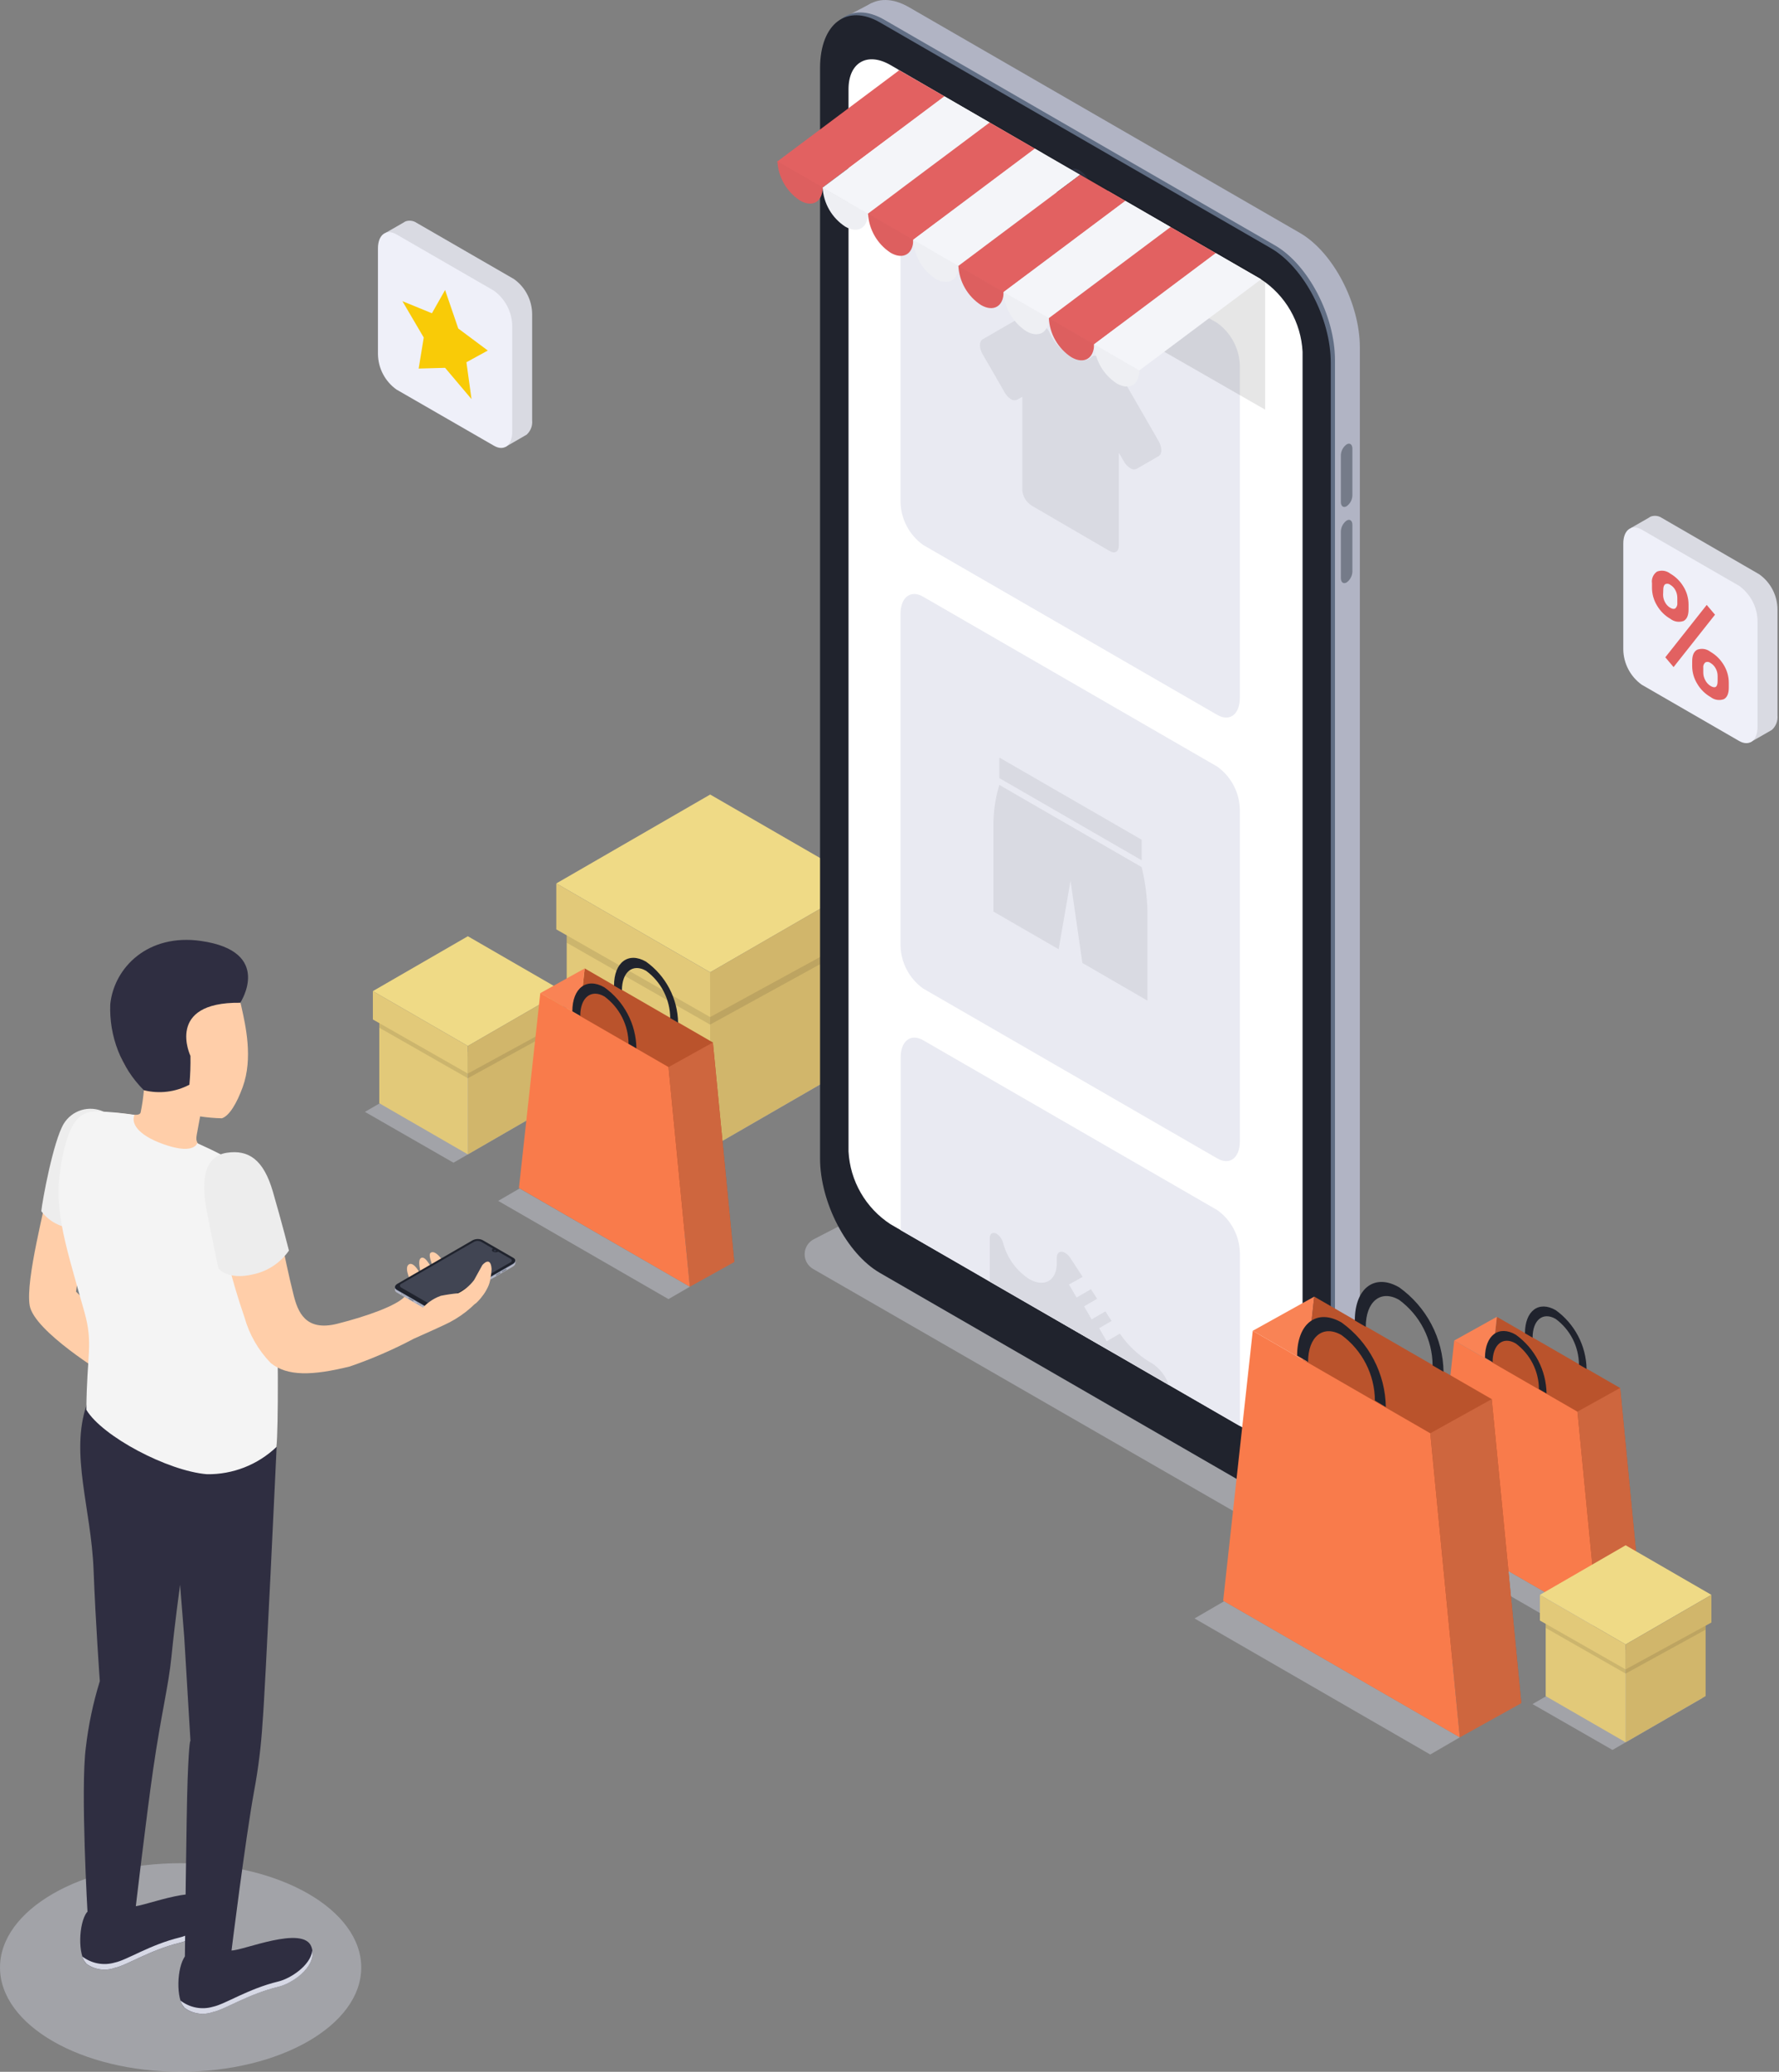 <svg width="140" height="163" viewBox="0 0 140 163" fill="none" xmlns="http://www.w3.org/2000/svg">
<rect x="0" y="0" width="140" height="163" fill="#808080" stroke="none"/>
<path opacity="0.4" d="M54.621 91.05L43.332 84.569L55.443 77.58L66.732 84.061L54.621 91.05Z" fill="#D6D8E5"/>
<path d="M55.888 76.496L43.78 69.504L55.888 62.511L67.999 69.504L55.888 76.496Z" fill="#EFDA86"/>
<path d="M67.179 83.796L55.886 90.317V77.276L67.179 70.76V83.796Z" fill="#D1B66B"/>
<path d="M55.886 90.317L44.597 83.796V70.76L55.886 77.276V90.317Z" fill="#E2C979"/>
<path opacity="0.1" d="M44.597 70.76V74.169L55.886 80.615V77.293L44.597 70.76Z" fill="black"/>
<path opacity="0.1" d="M67.179 70.76V74.409L55.886 80.609V77.287L67.179 70.76Z" fill="black"/>
<path d="M43.778 69.504V73.12L55.886 80.019V76.499L43.778 69.504Z" fill="#E2C979"/>
<path d="M55.886 80.017L67.997 73.403V69.504L55.886 76.496V80.017Z" fill="#D1B66B"/>
<path opacity="0.4" d="M100.081 120.621L63.986 99.835C63.779 99.715 63.608 99.542 63.492 99.333C63.375 99.125 63.316 98.889 63.322 98.65C63.327 98.411 63.397 98.178 63.523 97.975C63.65 97.772 63.829 97.608 64.041 97.498L68.582 95.156C68.78 95.055 69.001 95.005 69.223 95.01C69.446 95.015 69.664 95.075 69.857 95.186L107.169 116.671C107.377 116.79 107.548 116.963 107.666 117.172C107.783 117.38 107.842 117.617 107.837 117.856C107.831 118.095 107.761 118.329 107.634 118.531C107.507 118.734 107.327 118.899 107.114 119.008L103.814 120.708C103.234 121.008 102.589 121.157 101.936 121.141C101.284 121.126 100.646 120.947 100.081 120.621V120.621Z" fill="#D6D8E5"/>
<path d="M102.298 116.708L71.537 98.948C68.929 97.448 66.82 93.406 66.82 89.934V4.135C66.83 0.653 68.932 -0.938 71.537 0.569L102.298 18.326C104.906 19.831 107.015 23.867 107.015 27.34V113.139C107.016 116.616 104.903 118.211 102.298 116.708Z" fill="#B1B4C4"/>
<path d="M102.826 118.255L105.261 117.023L102.924 113.016L102.826 118.255Z" fill="#B1B4C4"/>
<path d="M66.344 1.422L68.587 0.245L68.134 3.554L66.344 1.422Z" fill="#B1B4C4"/>
<path d="M100.336 117.686L69.578 99.927C66.97 98.427 64.861 94.385 64.861 90.912V5.115C64.874 1.631 66.973 0.043 69.578 1.546L100.336 19.305C102.944 20.811 105.056 24.848 105.056 28.32V114.119C105.057 117.594 102.944 119.192 100.336 117.686Z" fill="#616E84"/>
<path d="M104.727 28.54V114.339C104.727 117.817 102.618 119.412 100.01 117.909L87.948 110.946L84.196 108.778L69.249 100.149C66.641 98.644 64.535 94.608 64.535 91.136V5.335C64.548 1.857 66.644 0.262 69.249 1.765L100.01 19.525C102.618 21.032 104.727 25.065 104.727 28.54Z" fill="#20232D"/>
<path d="M102.506 27.669V111.234C102.506 113.34 101.029 114.194 99.206 113.134L97.576 112.189L91.988 108.965L89.588 107.576L88.74 107.084L88.456 106.918L86.386 105.728L80.371 102.259L77.893 100.828L76.893 100.248L70.893 96.787L70.075 96.314C69.113 95.687 68.313 94.842 67.74 93.848C67.166 92.854 66.836 91.739 66.775 90.593V7.023C66.775 4.917 68.249 4.063 70.075 5.116L82.06 12.059V12.091C82.108 12.983 82.366 13.851 82.812 14.625C83.258 15.399 83.881 16.056 84.629 16.544C86.05 17.36 87.201 16.698 87.201 15.062V15.025L99.214 21.959C100.174 22.584 100.973 23.427 101.545 24.419C102.117 25.411 102.446 26.525 102.506 27.669V27.669Z" fill="white"/>
<path d="M85.655 15.737C86.037 15.517 86.038 14.802 85.657 14.139C85.276 13.476 84.658 13.117 84.276 13.337C83.894 13.556 83.893 14.272 84.274 14.934C84.654 15.597 85.273 15.956 85.655 15.737Z" fill="#2B303F"/>
<path opacity="0.1" d="M84.63 14.948C84.511 14.871 84.412 14.767 84.341 14.644C84.27 14.521 84.23 14.383 84.222 14.242C84.222 13.98 84.405 13.877 84.63 14.007C84.749 14.084 84.849 14.188 84.92 14.311C84.992 14.434 85.033 14.572 85.041 14.713C85.04 14.975 84.858 15.079 84.63 14.948Z" fill="white"/>
<path d="M105.975 39.829C105.724 39.976 105.522 39.829 105.522 39.503V35.829C105.524 35.659 105.566 35.492 105.645 35.341C105.724 35.19 105.837 35.06 105.975 34.962V34.962C106.226 34.815 106.428 34.962 106.428 35.304V38.962C106.426 39.132 106.384 39.299 106.305 39.449C106.226 39.6 106.113 39.73 105.975 39.829V39.829Z" fill="#757B89"/>
<path d="M105.975 45.824C105.724 45.967 105.522 45.824 105.522 45.482V41.821C105.525 41.651 105.567 41.484 105.646 41.334C105.725 41.183 105.837 41.053 105.975 40.954V40.954C106.226 40.811 106.428 40.954 106.428 41.3V44.958C106.425 45.127 106.383 45.294 106.304 45.444C106.226 45.595 106.113 45.725 105.975 45.824Z" fill="#757B89"/>
<path d="M95.792 56.243L72.646 42.874C72.105 42.485 71.662 41.975 71.353 41.385C71.044 40.794 70.877 40.14 70.866 39.474V13.39C70.866 12.09 71.666 11.476 72.646 12.044L95.792 25.41C96.333 25.798 96.776 26.308 97.085 26.899C97.394 27.489 97.561 28.143 97.572 28.81V54.89C97.572 56.204 96.776 56.807 95.792 56.243Z" fill="#E9EAF2"/>
<path d="M95.792 91.138L72.646 77.772C72.105 77.383 71.662 76.873 71.353 76.282C71.044 75.692 70.877 75.038 70.866 74.372V48.292C70.866 46.992 71.666 46.378 72.646 46.946L95.792 60.312C96.333 60.7 96.776 61.21 97.085 61.801C97.394 62.391 97.561 63.045 97.572 63.712V89.792C97.572 91.102 96.776 91.706 95.792 91.138Z" fill="#E9EAF2"/>
<path d="M97.575 98.603V112.194L89.591 107.581L88.743 107.089L88.459 106.927L86.389 105.737L80.374 102.268L77.88 100.83L76.88 100.25L70.88 96.787V83.189C70.88 81.889 71.68 81.279 72.66 81.847L95.806 95.213C96.345 95.6 96.786 96.109 97.093 96.697C97.4 97.286 97.565 97.939 97.575 98.603V98.603Z" fill="#E9EAF2"/>
<path d="M91.185 34.711L88.02 29.224C87.9 29.005 87.726 28.821 87.515 28.689V28.689C87.487 28.672 87.457 28.658 87.427 28.647C87.398 28.625 87.368 28.605 87.336 28.588L86.456 28.079C86.215 27.939 85.99 27.949 85.856 28.108C85.576 28.434 84.943 28.408 84.246 28C83.544 27.593 82.982 26.983 82.636 26.249C82.517 25.951 82.307 25.699 82.036 25.529L81.172 25.024C81.144 25.006 81.115 24.99 81.084 24.978C81.006 24.905 80.909 24.856 80.803 24.836C80.698 24.817 80.59 24.829 80.491 24.87L77.326 26.699C77.046 26.862 77.046 27.38 77.326 27.863L79.057 30.863C79.172 31.078 79.339 31.262 79.543 31.398C79.615 31.449 79.7 31.481 79.789 31.489C79.878 31.498 79.967 31.483 80.048 31.447L80.448 31.216V38.551C80.466 38.797 80.54 39.035 80.667 39.248C80.793 39.46 80.967 39.64 81.175 39.773L87.336 43.359C87.73 43.587 88.047 43.401 88.047 42.948V35.614L88.447 36.305C88.565 36.522 88.737 36.704 88.947 36.836V36.836C89.019 36.887 89.104 36.919 89.193 36.928C89.282 36.936 89.371 36.921 89.452 36.885L91.183 35.885C91.462 35.712 91.462 35.21 91.185 34.711Z" fill="#D9DAE2"/>
<path d="M89.845 68.221L78.645 61.755C78.349 62.716 78.192 63.714 78.179 64.719V71.719L83.31 74.681L84.246 69.296L85.178 75.761L90.299 78.725V71.725C90.275 70.544 90.123 69.369 89.845 68.221Z" fill="#D9DAE2"/>
<path d="M89.845 66.066L78.645 59.601V61.218L89.845 67.683V66.066Z" fill="#D9DAE2"/>
<path d="M91.987 108.969L89.587 107.58L88.739 107.088L88.455 106.922L86.385 105.732L80.37 102.263L77.892 100.832V97.39C77.892 97.048 78.13 96.907 78.43 97.064C78.661 97.22 78.832 97.45 78.916 97.716L79.016 98.042C79.356 99.106 80.054 100.02 80.992 100.629C82.192 101.32 83.166 100.756 83.166 99.372V98.956C83.166 98.532 83.466 98.356 83.818 98.568C83.992 98.674 84.138 98.821 84.245 98.995L85.2 100.458L84.124 101.058L84.724 102.082L85.852 101.43L86.341 102.183L85.314 102.776L85.904 103.803L86.99 103.177L87.479 103.93L86.501 104.497L87.091 105.524L88.131 104.924C88.737 105.816 89.524 106.571 90.442 107.138L90.631 107.238C91.261 107.65 91.737 108.259 91.987 108.969V108.969Z" fill="#D9DAE2"/>
<path opacity="0.1" d="M99.563 32.23L70.663 15.65V5.41L99.563 21.987V32.23Z" fill="black"/>
<path d="M64.711 14.777L61.151 12.72L70.765 5.528L74.325 7.577L64.711 14.777Z" fill="#E26161"/>
<path d="M68.274 16.831L64.711 14.776L74.325 7.581L77.885 9.638L68.274 16.831Z" fill="#F4F5F9"/>
<path d="M71.834 18.887L68.274 16.83L77.884 9.638L81.444 11.692L71.834 18.887Z" fill="#E26161"/>
<path d="M75.394 20.941L71.834 18.887L81.444 11.691L85.004 13.748L75.394 20.941Z" fill="#F4F5F9"/>
<path d="M78.954 22.997L75.394 20.941L85.004 13.748L88.564 15.803L78.954 22.997Z" fill="#E26161"/>
<path d="M82.514 25.052L78.954 22.997L88.564 15.803L92.124 17.86L82.514 25.052Z" fill="#F4F5F9"/>
<path d="M86.073 27.108L82.513 25.052L92.123 17.86L95.683 19.913L86.073 27.108Z" fill="#E26161"/>
<path d="M89.633 29.163L86.073 27.109L95.683 19.914L99.246 21.971L89.633 29.163Z" fill="#F4F5F9"/>
<path d="M62.957 15.777C63.935 16.343 64.737 15.884 64.737 14.749L61.177 12.693C61.211 13.31 61.39 13.911 61.699 14.447C62.008 14.983 62.439 15.438 62.957 15.777V15.777Z" fill="#E26161"/>
<path d="M66.52 17.831C67.498 18.401 68.3 17.939 68.3 16.803L64.737 14.749C64.771 15.367 64.95 15.968 65.26 16.503C65.57 17.039 66.001 17.493 66.52 17.831Z" fill="#F4F5F9"/>
<path d="M70.09 19.888C71.068 20.455 71.87 19.996 71.87 18.861L68.31 16.804C68.343 17.421 68.522 18.023 68.831 18.559C69.14 19.095 69.572 19.55 70.09 19.888Z" fill="#E26161"/>
<path d="M73.64 21.945C74.618 22.512 75.42 22.044 75.42 20.915L71.86 18.86C71.894 19.478 72.072 20.079 72.382 20.615C72.691 21.151 73.122 21.606 73.64 21.945V21.945Z" fill="#F4F5F9"/>
<path d="M77.2 23.999C78.178 24.566 78.98 24.107 78.98 22.972L75.42 20.915C75.453 21.532 75.632 22.134 75.941 22.67C76.25 23.206 76.682 23.661 77.2 23.999V23.999Z" fill="#E26161"/>
<path d="M80.76 26.056C81.738 26.623 82.54 26.164 82.54 25.026L78.98 22.972C79.014 23.589 79.192 24.19 79.501 24.726C79.811 25.262 80.242 25.718 80.76 26.056V26.056Z" fill="#F4F5F9"/>
<path d="M84.32 28.108C85.298 28.675 86.1 28.216 86.1 27.081L82.54 25.024C82.572 25.643 82.749 26.245 83.059 26.781C83.368 27.317 83.8 27.772 84.32 28.108Z" fill="#E26161"/>
<path d="M87.879 30.166C88.857 30.733 89.659 30.274 89.659 29.136L86.099 27.082C86.133 27.699 86.311 28.3 86.621 28.836C86.93 29.372 87.361 29.828 87.879 30.166V30.166Z" fill="#F4F5F9"/>
<g opacity="0.15">
<path opacity="0.15" d="M62.957 15.777C63.935 16.343 64.737 15.884 64.737 14.749L61.177 12.693C61.211 13.31 61.39 13.911 61.699 14.447C62.008 14.983 62.439 15.438 62.957 15.777V15.777Z" fill="black"/>
<path opacity="0.15" d="M66.52 17.831C67.498 18.401 68.3 17.939 68.3 16.803L64.737 14.749C64.771 15.367 64.95 15.968 65.26 16.503C65.57 17.039 66.001 17.493 66.52 17.831Z" fill="black"/>
<path opacity="0.15" d="M70.09 19.887C71.068 20.454 71.87 19.995 71.87 18.86L68.31 16.803C68.343 17.421 68.522 18.023 68.831 18.558C69.14 19.094 69.572 19.55 70.09 19.887Z" fill="black"/>
<path opacity="0.15" d="M73.64 21.945C74.618 22.512 75.42 22.044 75.42 20.915L71.86 18.86C71.894 19.478 72.072 20.079 72.382 20.615C72.691 21.151 73.122 21.606 73.64 21.945V21.945Z" fill="black"/>
<path opacity="0.15" d="M77.2 23.999C78.178 24.566 78.98 24.107 78.98 22.972L75.42 20.915C75.453 21.532 75.632 22.134 75.941 22.67C76.25 23.206 76.682 23.661 77.2 23.999V23.999Z" fill="black"/>
<path opacity="0.15" d="M80.76 26.056C81.738 26.623 82.54 26.164 82.54 25.026L78.98 22.972C79.014 23.589 79.192 24.19 79.501 24.726C79.811 25.262 80.242 25.718 80.76 26.056V26.056Z" fill="black"/>
<path opacity="0.15" d="M84.32 28.11C85.298 28.677 86.1 28.218 86.1 27.082L82.54 25.026C82.572 25.644 82.749 26.246 83.059 26.782C83.368 27.318 83.8 27.773 84.32 28.11Z" fill="black"/>
<path opacity="0.15" d="M87.88 30.166C88.858 30.733 89.66 30.274 89.66 29.137L86.1 27.082C86.134 27.7 86.312 28.301 86.621 28.837C86.931 29.373 87.362 29.828 87.88 30.166V30.166Z" fill="black"/>
</g>
<path opacity="0.4" d="M124.134 128.61L111.26 121.177L112.874 120.241L125.751 127.671L124.134 128.61Z" fill="#D6D8E5"/>
<path d="M129.109 125.811L116.183 118.346L117.8 103.604L127.5 109.204L129.109 125.811Z" fill="#BA532C"/>
<path d="M125.751 127.673L112.822 120.211L114.442 105.469L124.142 111.069L125.751 127.673Z" fill="#F97B4B"/>
<path d="M125.754 127.671L129.112 125.806L127.498 109.196L124.137 111.064L125.754 127.671Z" fill="#CE663E"/>
<path d="M114.438 105.468L117.799 103.6L117.405 107.179L114.438 105.468Z" fill="#F98355"/>
<path d="M121.708 109.632L121.108 109.286C121.103 108.588 120.935 107.9 120.619 107.278C120.302 106.655 119.845 106.115 119.284 105.699C118.277 105.109 117.462 105.777 117.462 107.169L116.862 106.823C116.862 105.053 117.951 104.238 119.284 105.007C120.02 105.536 120.623 106.229 121.044 107.032C121.465 107.835 121.692 108.726 121.708 109.632V109.632Z" fill="#20232D"/>
<path d="M124.857 107.704L124.257 107.358C124.251 106.66 124.083 105.972 123.767 105.35C123.45 104.728 122.992 104.187 122.431 103.772C121.424 103.182 120.609 103.85 120.609 105.242L120.009 104.896C120.009 103.126 121.098 102.311 122.431 103.08C123.166 103.61 123.768 104.303 124.189 105.106C124.61 105.908 124.839 106.798 124.857 107.704V107.704Z" fill="#20232D"/>
<path opacity="0.4" d="M112.554 138.038L94.005 127.333L96.333 125.98L114.882 136.686L112.554 138.038Z" fill="#D6D8E5"/>
<path d="M119.72 134L101.099 123.249L103.427 102.013L117.393 110.078L119.72 134Z" fill="#BA532C"/>
<path d="M114.882 136.69L96.258 125.939L98.588 104.703L112.557 112.765L114.882 136.69Z" fill="#F97B4B"/>
<path d="M114.882 136.689L119.72 134L117.394 110.078L112.556 112.764L114.882 136.689Z" fill="#CE663E"/>
<path d="M98.585 104.702L103.426 102.013L102.859 107.17L98.585 104.702Z" fill="#F98355"/>
<path d="M109.06 110.7L108.199 110.188C108.192 109.184 107.951 108.196 107.495 107.301C107.039 106.407 106.38 105.632 105.571 105.037C104.124 104.202 102.94 105.148 102.94 107.153L102.079 106.653C102.079 104.1 103.644 102.927 105.57 104.045C106.631 104.805 107.499 105.803 108.105 106.958C108.711 108.114 109.038 109.395 109.06 110.7V110.7Z" fill="#20232D"/>
<path d="M113.601 107.926L112.74 107.426C112.733 106.422 112.492 105.433 112.035 104.538C111.579 103.644 110.921 102.868 110.112 102.272C108.665 101.434 107.481 102.386 107.481 104.391L106.62 103.891C106.62 101.335 108.188 100.165 110.111 101.283C111.171 102.041 112.04 103.036 112.646 104.19C113.252 105.343 113.579 106.623 113.601 107.926V107.926Z" fill="#20232D"/>
<path opacity="0.4" d="M35.687 91.477L28.717 87.477L36.544 82.959L43.511 86.959L35.687 91.477Z" fill="#D6D8E5"/>
<path d="M36.818 82.293L29.343 77.977L36.818 73.66L44.293 77.977L36.818 82.293Z" fill="#EFDA86"/>
<path d="M43.788 86.799L36.818 90.822V82.772L43.788 78.749V86.799Z" fill="#D1B66B"/>
<path d="M36.818 90.822L29.848 86.799V78.749L36.818 82.772V90.822Z" fill="#E2C979"/>
<path opacity="0.1" d="M29.848 78.749V80.856L36.818 84.832V82.781L29.848 78.749Z" fill="black"/>
<path opacity="0.1" d="M43.788 78.749V81.005L36.818 84.832V82.781L43.788 78.749Z" fill="black"/>
<path d="M29.343 77.977V80.207L36.818 84.465V82.294L29.343 77.977Z" fill="#E2C979"/>
<path d="M36.818 84.464L44.293 80.383V77.977L36.818 82.293V84.464Z" fill="#D1B66B"/>
<path opacity="0.4" d="M126.895 137.677L120.603 134.07L127.684 129.982L133.976 133.594L126.895 137.677Z" fill="#D6D8E5"/>
<path d="M127.931 129.376L121.183 125.476L127.931 121.576L134.679 125.476L127.931 129.376Z" fill="#EFDA86"/>
<path d="M134.224 133.444L127.932 137.076V129.809L134.224 126.177V133.444Z" fill="#D1B66B"/>
<path d="M127.932 137.076L121.64 133.444V126.178L127.932 129.81V137.076Z" fill="#E2C979"/>
<path opacity="0.1" d="M121.64 126.178V128.078L127.932 131.671V129.819L121.64 126.178Z" fill="black"/>
<path opacity="0.1" d="M134.224 126.178V128.215L127.932 131.671V129.819L134.224 126.178Z" fill="black"/>
<path d="M121.183 125.482V127.497L127.931 131.341V129.378L121.183 125.482Z" fill="#E2C979"/>
<path d="M127.932 131.34L134.68 127.653V125.482L127.932 129.382V131.34Z" fill="#D1B66B"/>
<path opacity="0.4" d="M52.606 102.209L39.206 94.48L40.888 93.504L54.288 101.234L52.606 102.209Z" fill="#D6D8E5"/>
<path d="M57.784 99.291L44.333 91.526L46.015 76.191L56.101 82.017L57.784 99.291Z" fill="#BA532C"/>
<path d="M54.289 101.234L40.838 93.464L42.52 78.129L52.606 83.951L54.289 101.234Z" fill="#F97B4B"/>
<path d="M54.288 101.235L57.783 99.293L56.101 82.018L52.606 83.958L54.288 101.235Z" fill="#CE663E"/>
<path d="M42.52 78.134L46.015 76.191L45.607 79.914L42.52 78.134Z" fill="#F98355"/>
<path d="M50.083 82.479L49.464 82.12C49.459 81.394 49.285 80.679 48.955 80.033C48.625 79.387 48.149 78.826 47.564 78.397C46.518 77.797 45.664 78.478 45.664 79.926L45.041 79.567C45.041 77.725 46.172 76.878 47.561 77.679C48.328 78.225 48.956 78.944 49.395 79.778C49.833 80.612 50.069 81.537 50.083 82.479Z" fill="#20232D"/>
<path d="M53.363 80.46L52.744 80.102C52.739 79.376 52.564 78.662 52.234 78.015C51.905 77.369 51.428 76.808 50.844 76.379C49.798 75.778 48.944 76.46 48.944 77.907L48.321 77.549C48.321 75.707 49.452 74.859 50.841 75.66C51.607 76.208 52.234 76.927 52.672 77.761C53.111 78.594 53.347 79.519 53.363 80.46V80.46Z" fill="#20232D"/>
<path opacity="0.4" d="M14.214 162.999C22.064 162.999 28.428 159.326 28.428 154.794C28.428 150.263 22.064 146.589 14.214 146.589C6.364 146.589 0 150.263 0 154.794C0 159.326 6.364 162.999 14.214 162.999Z" fill="#D6D8E5"/>
<path d="M3.791 93.332C3.631 94.714 1.985 100.673 2.337 102.714C2.689 104.755 8.319 108.168 8.319 108.168L9.101 104.673L5.981 101.622L6.825 95.845L3.791 93.332Z" fill="#FFCEA9"/>
<path d="M8.15 87.46C7.602 87.206 6.98 87.163 6.403 87.338C5.825 87.513 5.332 87.894 5.017 88.41C4.189 89.779 3.328 94.487 3.25 95.289C3.582 95.738 4.021 96.096 4.528 96.329C5.035 96.563 5.593 96.665 6.15 96.626L8.15 87.46Z" fill="#EDEDED"/>
<path d="M14.573 153.895C15.797 154.234 17.106 154.076 18.214 153.455C19.091 153.481 23.854 151.444 24.503 153.155C25.07 154.655 23.01 156.043 21.895 156.311C19.489 156.895 17.709 158.094 16.744 158.296C16.374 158.427 15.978 158.466 15.59 158.409C15.202 158.352 14.834 158.202 14.517 157.97C13.841 157.302 13.9 154.792 14.573 153.895Z" fill="#2F2E41"/>
<path d="M16.757 157.883C17.735 157.678 19.502 156.478 21.908 155.894C22.834 155.672 24.425 154.662 24.584 153.456C24.799 154.838 22.954 156.064 21.908 156.312C19.502 156.896 17.722 158.095 16.757 158.297C16.387 158.428 15.991 158.467 15.603 158.41C15.215 158.353 14.847 158.203 14.53 157.971C14.378 157.807 14.266 157.609 14.204 157.394C14.561 157.672 14.978 157.861 15.422 157.946C15.866 158.031 16.323 158.009 16.757 157.883V157.883Z" fill="#D6D8E5"/>
<path d="M6.849 150.427C8.073 150.766 9.382 150.608 10.49 149.987C11.367 150.013 16.13 147.972 16.779 149.687C17.346 151.187 15.286 152.575 14.171 152.843C11.765 153.427 9.985 154.626 9.02 154.828C8.65 154.959 8.254 154.998 7.866 154.941C7.478 154.884 7.11 154.734 6.793 154.502C6.116 153.833 6.174 151.32 6.849 150.427Z" fill="#2F2E41"/>
<path d="M9.031 154.406C10.009 154.206 11.776 153.006 14.182 152.421C15.108 152.199 16.699 151.185 16.858 149.982C17.073 151.364 15.212 152.59 14.182 152.838C11.776 153.422 9.996 154.621 9.031 154.823C8.663 154.955 8.268 154.995 7.88 154.939C7.493 154.884 7.125 154.735 6.808 154.506C6.655 154.344 6.543 154.147 6.482 153.932C6.84 154.205 7.257 154.391 7.7 154.473C8.143 154.555 8.599 154.532 9.031 154.406V154.406Z" fill="#D6D8E5"/>
<path d="M6.755 137.485C6.96 135.716 7.328 133.97 7.855 132.269C7.855 132.269 7.529 127.769 7.363 123.5C7.174 118.665 5.495 114.388 6.822 110.516L21.769 113.841C21.769 113.841 20.869 133.16 20.664 135.497C20.554 137.317 20.331 139.129 19.996 140.922C19.311 144.671 18.203 153.59 18.203 153.59C17.066 154.134 15.778 154.278 14.549 153.998C14.549 153.998 14.663 142.722 14.764 140.019C14.888 136.719 14.989 136.971 14.989 136.971L14.497 128.771L14.171 124.683C14.171 124.683 13.757 127.683 13.49 130.362C13.255 132.699 12.69 134.812 12.059 139.162C11.511 142.936 10.625 150.515 10.625 150.515C9.448 151.039 8.116 151.095 6.899 150.671C6.899 150.671 6.325 140.758 6.755 137.485Z" fill="#2F2E41"/>
<path d="M8.935 87.541C10.073 87.597 10.92 87.891 11.064 87.541C11.186 86.954 11.273 86.359 11.325 85.762C11.191 85.436 11.081 85.077 11.081 85.077C9.65 84.197 9.2 82.651 9.011 80.838C8.685 77.764 10.351 75.075 13.428 74.752C16.316 74.453 18.445 76.484 19.012 79.271C19.318 80.65 19.925 83.251 19.103 85.517C18.643 86.785 18.05 87.799 17.457 87.984C16.885 87.97 16.315 87.92 15.749 87.835V87.835C15.749 87.835 15.596 88.689 15.491 89.234C15.386 89.781 15.426 90.073 16.518 90.743C17.61 91.415 14.868 92.797 13.075 92.663C11.282 92.529 9.267 91.445 8.716 90.287C8.101 89.025 8.148 87.505 8.935 87.541Z" fill="#FFCEA9"/>
<path d="M10.582 87.711C10.256 88.497 11.068 89.458 13.19 90.13C15.312 90.802 15.521 89.938 15.521 89.938C16.945 90.574 18.333 91.289 19.677 92.08C20.958 92.98 21.529 95.571 21.701 99.953C21.901 105.025 21.919 112.552 21.75 113.846C20.278 115.247 18.315 116.015 16.283 115.985C13.215 115.734 8.052 113.015 6.796 110.919C6.832 106.472 7.353 105.749 6.633 103.186C4.983 97.319 4.116 94.923 4.918 91.027C5.57 87.816 6.502 87.415 7.77 87.441C8.711 87.479 9.649 87.57 10.58 87.712L10.582 87.711Z" fill="#F4F4F4"/>
<path d="M26.543 104.148C24.023 104.78 23.433 103.193 23.1 101.866C22.3 98.68 21.868 95.805 21.271 93.999C20.571 91.868 19.83 91.528 18.793 91.115C17.577 90.626 16.531 91.653 16.938 94.374C17.43 97.522 18.2 100.621 19.238 103.633C19.616 104.989 20.327 106.229 21.308 107.239C22.608 108.289 24.568 108.239 27.525 107.51C29.258 106.914 30.942 106.184 32.562 105.326C33.214 105.026 33.703 104.826 34.932 104.253C36.167 103.698 37.25 102.852 38.088 101.788C38.733 100.852 38.623 100.262 38.488 100.05C38.322 99.782 38.23 99.995 37.888 100.376C37.39 101.04 36.776 101.607 36.075 102.052C36.075 102.052 36.875 101.23 37.304 100.696C37.689 100.222 38.009 99.699 38.256 99.141C38.484 98.597 38.015 97.856 37.656 98.24C37.297 98.624 37.131 99.022 36.479 99.805C36.136 100.222 35.744 100.595 35.312 100.918C35.716 100.371 36.076 99.793 36.388 99.189C36.802 98.346 35.41 98.79 34.631 99.606C34.054 100.207 33.565 100.549 33.552 100.383C33.539 100.217 32.414 101.423 31.844 102.013C31.227 102.707 28.936 103.545 26.543 104.148Z" fill="#FFCEA9"/>
<path d="M17.861 90.693C19.543 90.445 20.733 91.202 21.473 93.751C22.213 96.3 22.738 98.39 22.738 98.39C22.073 99.352 21.063 100.021 19.918 100.26C17.907 100.749 17.183 99.788 17.183 99.788C17.183 99.788 16.626 97.118 16.277 95.299C15.928 93.48 15.781 91.001 17.861 90.693Z" fill="#EDEDED"/>
<path d="M18.908 78.893C18.908 78.893 21.565 74.851 15.808 74.029C11.655 73.436 8.988 76.102 8.678 78.997C8.626 80.247 8.834 81.495 9.288 82.662C9.743 83.828 10.434 84.888 11.319 85.774C12.527 86.076 13.804 85.921 14.905 85.34C14.974 84.586 15.002 83.83 14.987 83.074C14.987 83.074 12.968 78.822 18.908 78.893Z" fill="#2F2E41"/>
<path d="M32.404 100.972C32.404 100.972 31.752 99.783 32.163 99.486C32.574 99.189 33.17 100.303 33.291 100.74C33.412 101.177 33.245 100.606 33.245 100.606C33.245 100.606 32.798 99.264 33.089 99.007C33.38 98.75 33.77 99.333 34.158 100.167C34.546 101.002 34.258 100.092 34.258 100.092C34.258 100.092 33.606 98.747 33.89 98.561C34.258 98.31 34.868 99.109 35.23 99.829C35.592 100.548 34.744 101.399 34.744 101.399L32.404 100.972Z" fill="#FFCEA9"/>
<path d="M33.663 103.1L31.221 101.688C31.016 101.571 31.042 101.362 31.28 101.225L37.164 97.819C37.286 97.75 37.423 97.712 37.563 97.706C37.702 97.7 37.842 97.728 37.969 97.785L40.411 99.194C40.616 99.314 40.59 99.519 40.352 99.659L34.452 103.059C34.332 103.126 34.199 103.164 34.062 103.172C33.925 103.179 33.789 103.154 33.663 103.1V103.1Z" fill="#B1B4C4"/>
<path d="M31.081 101.485V101.26L31.345 101.36L31.081 101.485Z" fill="#B1B4C4"/>
<path d="M40.561 99.389V99.174L40.352 99.308L40.561 99.389Z" fill="#B1B4C4"/>
<path d="M33.663 102.905L31.221 101.497C31.016 101.376 31.042 101.171 31.28 101.031L37.164 97.632C37.286 97.563 37.423 97.525 37.563 97.519C37.702 97.513 37.842 97.54 37.969 97.599L40.411 99.007C40.616 99.127 40.59 99.332 40.352 99.472L34.452 102.872C34.332 102.938 34.198 102.975 34.061 102.98C33.925 102.986 33.788 102.96 33.663 102.905V102.905Z" fill="#616E84"/>
<path d="M31.64 102.194C31.653 102.187 31.653 102.163 31.64 102.141C31.627 102.119 31.607 102.107 31.595 102.114C31.582 102.121 31.582 102.145 31.595 102.167C31.608 102.189 31.628 102.201 31.64 102.194Z" fill="#757B89"/>
<path d="M31.634 101.856C31.646 101.849 31.646 101.825 31.633 101.803C31.62 101.781 31.6 101.769 31.587 101.776C31.575 101.783 31.575 101.807 31.588 101.829C31.601 101.851 31.621 101.863 31.634 101.856Z" fill="#757B89"/>
<path d="M31.75 101.925C31.762 101.918 31.762 101.894 31.749 101.872C31.736 101.85 31.716 101.838 31.703 101.845C31.691 101.852 31.691 101.876 31.704 101.898C31.717 101.92 31.737 101.932 31.75 101.925Z" fill="#757B89"/>
<path d="M31.869 101.994C31.882 101.987 31.882 101.963 31.869 101.941C31.856 101.919 31.836 101.907 31.823 101.914C31.811 101.921 31.811 101.945 31.824 101.967C31.837 101.989 31.857 102.001 31.869 101.994Z" fill="#757B89"/>
<path d="M32.877 102.576C32.89 102.569 32.89 102.545 32.877 102.523C32.864 102.501 32.844 102.489 32.831 102.496C32.819 102.503 32.819 102.527 32.832 102.549C32.845 102.571 32.865 102.583 32.877 102.576Z" fill="#757B89"/>
<path d="M32.992 102.642C33.004 102.635 33.004 102.611 32.991 102.589C32.978 102.567 32.958 102.555 32.946 102.562C32.933 102.569 32.933 102.593 32.946 102.615C32.959 102.637 32.979 102.649 32.992 102.642Z" fill="#757B89"/>
<path d="M33.111 102.712C33.124 102.705 33.124 102.681 33.111 102.659C33.098 102.637 33.078 102.625 33.066 102.632C33.053 102.639 33.053 102.663 33.066 102.685C33.079 102.707 33.099 102.719 33.111 102.712Z" fill="#757B89"/>
<path d="M33.359 103.188C33.372 103.181 33.372 103.157 33.359 103.135C33.346 103.113 33.326 103.101 33.313 103.108C33.301 103.115 33.301 103.139 33.314 103.161C33.327 103.183 33.347 103.195 33.359 103.188Z" fill="#757B89"/>
<path d="M32.512 102.384L32.186 102.198C32.175 102.19 32.166 102.179 32.16 102.166C32.153 102.154 32.15 102.14 32.15 102.126V102.126C32.15 102.1 32.166 102.087 32.186 102.1L32.512 102.286C32.523 102.294 32.532 102.304 32.538 102.316C32.544 102.328 32.548 102.341 32.548 102.354V102.354C32.548 102.384 32.53 102.397 32.512 102.384Z" fill="#757B89"/>
<path d="M39.824 99.923L39.524 100.096C39.504 100.096 39.488 100.096 39.488 100.07C39.489 100.057 39.493 100.045 39.499 100.034C39.505 100.022 39.514 100.013 39.524 100.005L39.824 99.832C39.844 99.832 39.857 99.832 39.857 99.858C39.858 99.87 39.855 99.883 39.849 99.894C39.843 99.906 39.835 99.915 39.824 99.923V99.923Z" fill="#757B89"/>
<path d="M39.365 100.191L39.065 100.364C39.045 100.364 39.029 100.364 39.029 100.338C39.029 100.325 39.032 100.312 39.039 100.301C39.045 100.29 39.054 100.28 39.065 100.273L39.365 100.097C39.385 100.097 39.398 100.097 39.398 100.123C39.398 100.136 39.395 100.149 39.389 100.161C39.383 100.173 39.375 100.183 39.365 100.191V100.191Z" fill="#757B89"/>
<path d="M33.663 102.873L31.221 101.463C31.016 101.346 31.042 101.137 31.28 101L37.164 97.594C37.286 97.526 37.423 97.488 37.563 97.482C37.702 97.476 37.842 97.503 37.969 97.561L40.411 98.969C40.616 99.09 40.59 99.295 40.352 99.435L34.452 102.834C34.332 102.901 34.199 102.939 34.062 102.946C33.925 102.952 33.789 102.928 33.663 102.873V102.873Z" fill="#20232D"/>
<path d="M40.16 99.026L39.208 98.475C39.145 98.508 39.075 98.524 39.004 98.524C38.933 98.524 38.863 98.508 38.8 98.475C38.775 98.467 38.754 98.451 38.739 98.43C38.724 98.409 38.716 98.384 38.716 98.358C38.716 98.332 38.724 98.307 38.739 98.286C38.754 98.265 38.775 98.249 38.8 98.241V98.241L37.848 97.69C37.767 97.648 37.677 97.626 37.586 97.626C37.494 97.626 37.404 97.648 37.323 97.69L31.579 101.004C31.548 101.015 31.522 101.036 31.503 101.063C31.485 101.089 31.475 101.121 31.475 101.154C31.475 101.187 31.485 101.219 31.503 101.245C31.522 101.272 31.548 101.293 31.579 101.304L33.894 102.637C33.975 102.679 34.065 102.701 34.157 102.701C34.248 102.701 34.338 102.679 34.419 102.637L40.16 99.323C40.193 99.313 40.221 99.294 40.242 99.266C40.262 99.239 40.273 99.206 40.273 99.172C40.273 99.139 40.262 99.106 40.242 99.079C40.221 99.052 40.193 99.032 40.16 99.022V99.026Z" fill="#2B303F"/>
<path opacity="0.5" d="M40.16 99.026L39.208 98.475C39.145 98.508 39.075 98.524 39.004 98.524C38.933 98.524 38.863 98.508 38.8 98.475C38.775 98.467 38.754 98.451 38.739 98.43C38.724 98.409 38.716 98.384 38.716 98.358C38.716 98.332 38.724 98.307 38.739 98.286C38.754 98.265 38.775 98.249 38.8 98.241V98.241L37.848 97.69C37.767 97.648 37.677 97.626 37.586 97.626C37.494 97.626 37.404 97.648 37.323 97.69L31.579 101.004C31.548 101.015 31.522 101.036 31.503 101.063C31.485 101.089 31.475 101.121 31.475 101.154C31.475 101.187 31.485 101.219 31.503 101.245C31.522 101.272 31.548 101.293 31.579 101.304L33.894 102.637C33.975 102.679 34.065 102.701 34.157 102.701C34.248 102.701 34.338 102.679 34.419 102.637L40.16 99.323C40.193 99.313 40.221 99.294 40.242 99.266C40.262 99.239 40.273 99.206 40.273 99.172C40.273 99.139 40.262 99.106 40.242 99.079C40.221 99.052 40.193 99.032 40.16 99.022V99.026Z" fill="url(#paint0_linear_0_908)"/>
<path d="M38.941 98.457C39.002 98.457 39.052 98.429 39.052 98.394C39.052 98.36 39.002 98.332 38.941 98.332C38.88 98.332 38.83 98.36 38.83 98.394C38.83 98.429 38.88 98.457 38.941 98.457Z" fill="#2B303F"/>
<path opacity="0.1" d="M38.909 98.414C38.889 98.414 38.889 98.388 38.909 98.378C38.919 98.371 38.93 98.368 38.941 98.368C38.953 98.368 38.964 98.371 38.974 98.378C38.977 98.379 38.98 98.382 38.982 98.385C38.984 98.388 38.985 98.392 38.985 98.396C38.985 98.399 38.984 98.403 38.982 98.406C38.98 98.409 38.977 98.412 38.974 98.414C38.964 98.418 38.953 98.421 38.941 98.421C38.93 98.421 38.919 98.418 38.909 98.414V98.414Z" fill="white"/>
<path d="M37.457 102.534C37.831 102.187 38.133 101.77 38.344 101.305C38.555 100.84 38.671 100.338 38.686 99.829C38.608 98.753 37.959 99.529 37.959 99.529L37.307 100.711C36.976 101.149 36.547 101.504 36.055 101.748C35.597 101.791 35.141 101.858 34.689 101.948C34.057 102.175 33.503 102.576 33.089 103.105L34.122 103.897L37.457 102.534Z" fill="#FFCEA9"/>
<path d="M138.446 45.184L130.785 40.751C130.661 40.667 130.519 40.612 130.37 40.592C130.222 40.572 130.07 40.586 129.928 40.633V40.633C129.866 40.658 129.808 40.692 129.755 40.733L128.35 41.538L129.328 42.895V50.175C129.337 50.718 129.473 51.253 129.725 51.734C129.978 52.216 130.34 52.632 130.782 52.949L137.54 56.861L137.762 58.389C137.808 58.367 138.971 57.699 139.34 57.483C139.375 57.467 139.409 57.447 139.44 57.425C139.597 57.283 139.718 57.107 139.795 56.91C139.871 56.713 139.9 56.501 139.88 56.291V47.958C139.879 47.414 139.749 46.88 139.499 46.397C139.25 45.915 138.889 45.499 138.446 45.184V45.184Z" fill="#D9DAE2"/>
<path d="M136.858 58.294L129.197 53.87C128.755 53.553 128.394 53.137 128.142 52.655C127.89 52.173 127.754 51.639 127.746 51.096V42.767C127.746 41.698 128.398 41.209 129.197 41.667L136.858 46.088C137.301 46.405 137.663 46.821 137.915 47.304C138.168 47.786 138.304 48.321 138.312 48.866V57.192C138.312 58.264 137.66 58.757 136.858 58.294Z" fill="#EFF0F9"/>
<path fill-rule="evenodd" clip-rule="evenodd" d="M130.005 45.881C129.979 45.706 130.003 45.528 130.074 45.367C130.144 45.205 130.259 45.067 130.405 44.968C130.577 44.903 130.763 44.883 130.944 44.911C131.126 44.94 131.298 45.014 131.442 45.128C131.874 45.377 132.234 45.735 132.488 46.165C132.746 46.586 132.882 47.071 132.882 47.565V47.943C132.882 48.416 132.752 48.719 132.488 48.856C132.315 48.917 132.129 48.934 131.947 48.905C131.766 48.875 131.595 48.8 131.451 48.686C131.018 48.437 130.658 48.079 130.405 47.649C130.145 47.228 130.006 46.743 130.005 46.249V45.881ZM130.879 46.791C130.878 47.001 130.932 47.207 131.035 47.391C131.13 47.57 131.273 47.719 131.449 47.821C131.618 47.921 131.749 47.932 131.849 47.86C131.906 47.804 131.949 47.735 131.975 47.66C132.001 47.585 132.009 47.505 131.999 47.426V47.038C131.999 46.828 131.948 46.622 131.849 46.438C131.756 46.256 131.612 46.105 131.435 46.004C131.381 45.961 131.315 45.935 131.247 45.928C131.178 45.92 131.109 45.932 131.047 45.962C130.947 46.03 130.891 46.177 130.891 46.405L130.879 46.791ZM131.052 51.714L131.704 52.483L134.964 48.362L134.312 47.593L131.052 51.714ZM133.168 52.027C133.168 51.554 133.302 51.251 133.568 51.114C133.741 51.052 133.927 51.034 134.108 51.063C134.289 51.092 134.46 51.167 134.605 51.28C135.034 51.529 135.393 51.883 135.648 52.31C135.911 52.734 136.049 53.223 136.048 53.722V54.1C136.048 54.566 135.918 54.873 135.657 55.01C135.483 55.072 135.297 55.089 135.115 55.059C134.933 55.03 134.762 54.954 134.617 54.84C134.182 54.591 133.82 54.232 133.567 53.8C133.309 53.383 133.171 52.904 133.167 52.415L133.168 52.027ZM134.205 53.53C134.102 53.35 134.046 53.147 134.042 52.94V52.546C134.03 52.467 134.038 52.386 134.066 52.311C134.093 52.236 134.138 52.169 134.198 52.116C134.263 52.082 134.336 52.068 134.408 52.076C134.481 52.083 134.549 52.112 134.606 52.158C134.78 52.26 134.922 52.409 135.017 52.588C135.117 52.769 135.17 52.973 135.17 53.181V53.582C135.17 54.055 134.984 54.185 134.616 53.97C134.441 53.863 134.299 53.711 134.205 53.53Z" fill="#E26161"/>
<path d="M40.443 21.954L32.782 17.53C32.658 17.446 32.516 17.392 32.367 17.371C32.218 17.351 32.067 17.365 31.925 17.413V17.413C31.864 17.439 31.805 17.473 31.752 17.513L30.347 18.318L31.325 19.674V26.954C31.334 27.497 31.47 28.031 31.721 28.513C31.973 28.994 32.335 29.41 32.776 29.728L39.534 33.64L39.759 35.172L41.334 34.262C41.368 34.245 41.402 34.227 41.434 34.207C41.592 34.066 41.715 33.89 41.792 33.693C41.869 33.496 41.898 33.283 41.877 33.073V24.728C41.876 24.184 41.746 23.649 41.496 23.167C41.247 22.684 40.886 22.268 40.443 21.954V21.954Z" fill="#D9DAE2"/>
<path d="M38.862 35.062L31.197 30.645C30.755 30.328 30.393 29.912 30.14 29.43C29.888 28.949 29.752 28.414 29.743 27.87V19.54C29.743 18.471 30.395 17.977 31.197 18.439L38.858 22.863C39.3 23.18 39.661 23.596 39.913 24.078C40.166 24.56 40.301 25.094 40.309 25.637V33.964C40.313 35.032 39.664 35.539 38.862 35.062Z" fill="#EFF0F9"/>
<path d="M35.027 22.817L36.064 25.846L38.388 27.578L36.706 28.5L37.106 31.401L35.027 28.939L32.947 28.998L33.347 26.556L31.667 23.695L33.991 24.646L35.027 22.817Z" fill="#F9CB07"/>
<defs>
<linearGradient id="paint0_linear_0_908" x1="-684.099" y1="1057.31" x2="-684.099" y2="1051.05" gradientUnits="userSpaceOnUse">
<stop offset="0.21" stop-color="white" stop-opacity="0.01"/>
<stop offset="1" stop-color="white" stop-opacity="0.2"/>
</linearGradient>
</defs>
</svg>
